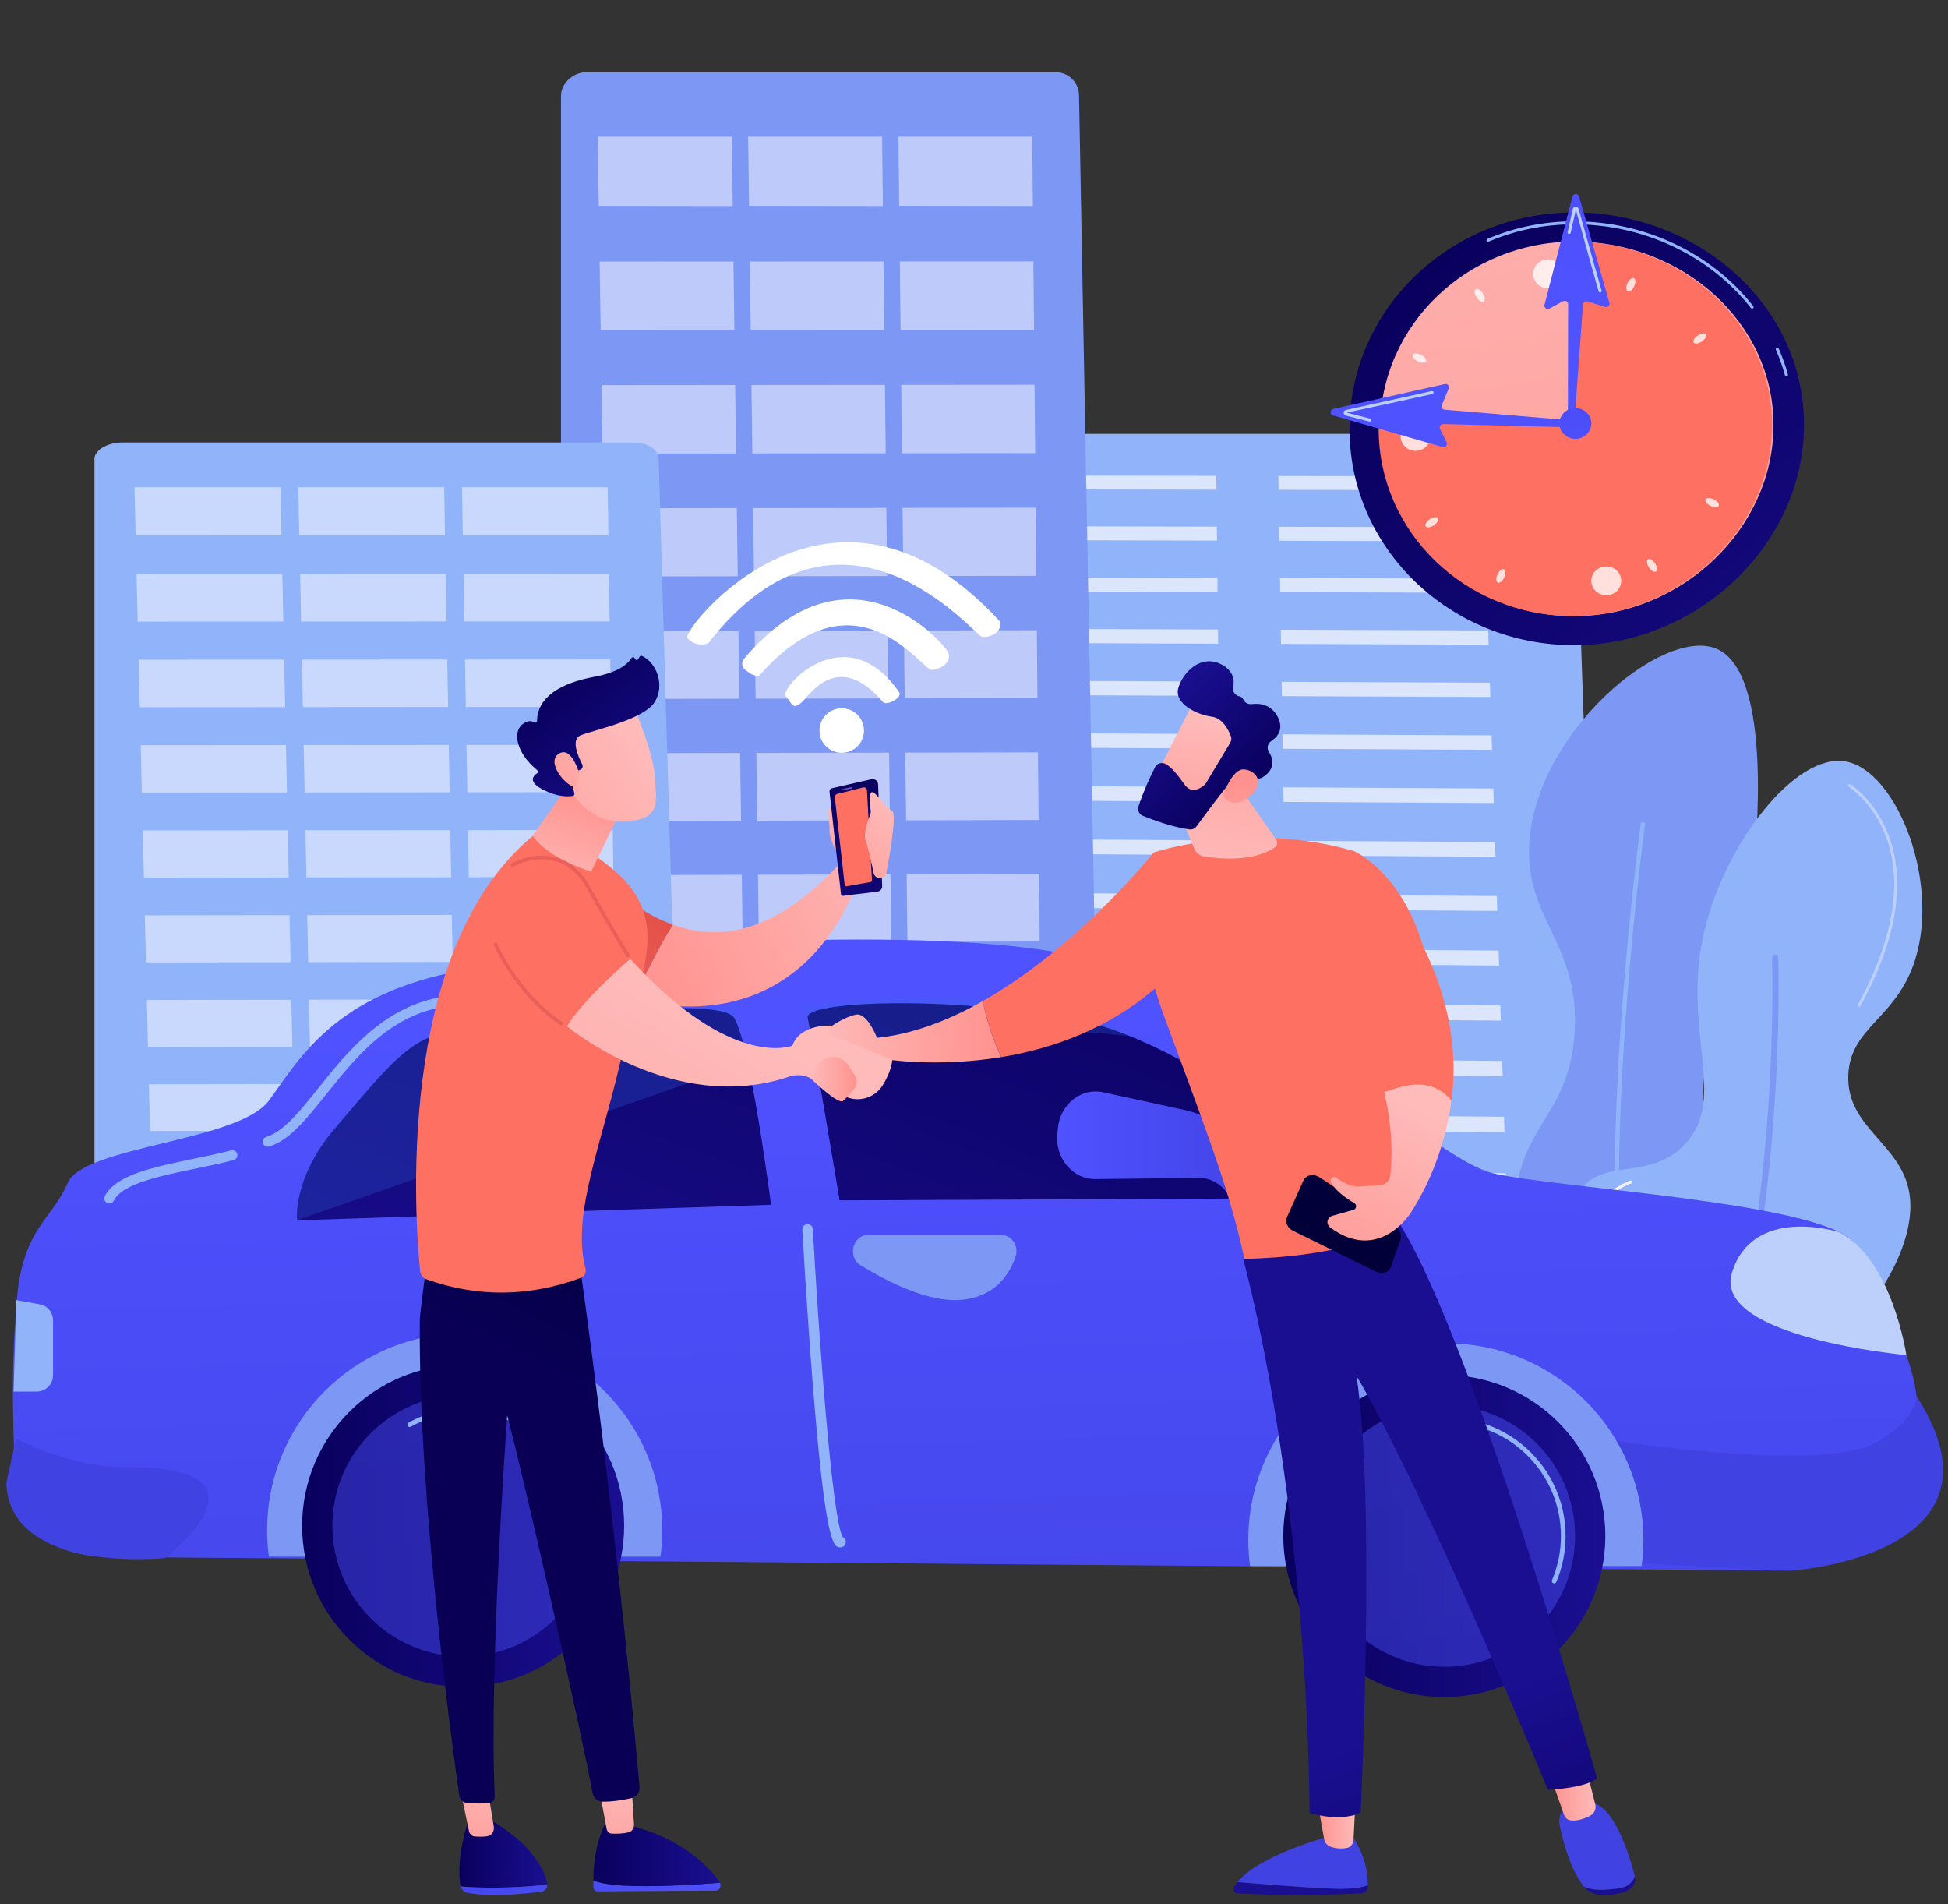<svg width="309" height="302" viewBox="0 0 309 302" fill="none" xmlns="http://www.w3.org/2000/svg">
<rect x="0" y="0" width="309" height="302" fill="#333333" stroke="none"/>
<path d="M249.7 70.397C249.67 69.514 248.341 68.803 246.712 68.803H147.91C146.259 68.803 144.506 69.536 144.506 70.43V195.412C144.506 196.08 145.204 196.721 146.076 197.192C146.949 197.664 148.235 197.928 149.468 197.926L249.352 197.778C250.594 197.776 251.81 197.504 252.679 197.023C253.549 196.541 254.038 195.889 254.015 195.216L249.7 70.397Z" fill="#91B3FA"/>
<g opacity="0.67">
<path d="M192.96 77.661L160.639 77.6L160.651 75.408L192.936 75.463L192.96 77.661Z" fill="white"/>
<path d="M193.048 85.734L160.595 85.654L160.607 83.444L193.024 83.519L193.048 85.734Z" fill="white"/>
<path d="M193.138 93.874L160.55 93.774L160.563 91.546L193.113 91.641L193.138 93.874Z" fill="white"/>
<path d="M193.228 102.082L160.505 101.962L160.518 99.715L193.203 99.83L193.228 102.082Z" fill="white"/>
<path d="M193.319 110.358L160.46 110.217L160.473 107.952L193.294 108.087L193.319 110.358Z" fill="white"/>
<path d="M193.503 127.119L160.368 126.936L160.381 124.632L193.477 124.81L193.503 127.119Z" fill="white"/>
<path d="M193.784 152.795L160.227 152.546L160.24 150.183L193.759 150.427L193.784 152.795Z" fill="white"/>
<path d="M193.41 118.704L160.414 118.541L160.427 116.257L193.385 116.413L193.41 118.704Z" fill="white"/>
<path d="M193.596 135.606L160.322 135.401L160.334 133.078L193.57 133.277L193.596 135.606Z" fill="white"/>
<path d="M193.69 144.164L160.275 143.937L160.287 141.594L193.664 141.816L193.69 144.164Z" fill="white"/>
<path d="M193.88 161.5L160.179 161.228L160.193 158.845L193.854 159.111L193.88 161.5Z" fill="white"/>
<path d="M193.976 170.28L160.131 169.985L160.145 167.582L193.95 167.87L193.976 170.28Z" fill="white"/>
<path d="M194.074 179.136L160.083 178.817L160.096 176.393L194.047 176.705L194.074 179.136Z" fill="white"/>
<path d="M194.172 188.068L160.034 187.725L160.047 185.28L194.145 185.616L194.172 188.068Z" fill="white"/>
<path d="M235.334 77.74L202.811 77.679L202.776 75.481L235.262 75.536L235.334 77.74Z" fill="white"/>
<path d="M235.598 85.839L202.94 85.759L202.905 83.542L235.525 83.617L235.598 85.839Z" fill="white"/>
<path d="M235.864 94.006L203.071 93.905L203.035 91.669L235.791 91.765L235.864 94.006Z" fill="white"/>
<path d="M236.132 102.24L203.202 102.119L203.166 99.865L236.059 99.981L236.132 102.24Z" fill="white"/>
<path d="M236.403 110.543L203.335 110.401L203.298 108.129L236.329 108.265L236.403 110.543Z" fill="white"/>
<path d="M236.95 127.359L203.603 127.175L203.566 124.864L236.875 125.043L236.95 127.359Z" fill="white"/>
<path d="M237.79 153.122L204.014 152.871L203.976 150.501L237.712 150.746L237.79 153.122Z" fill="white"/>
<path d="M236.675 118.916L203.468 118.753L203.431 116.461L236.6 116.618L236.675 118.916Z" fill="white"/>
<path d="M237.228 135.875L203.739 135.668L203.701 133.338L237.152 133.538L237.228 135.875Z" fill="white"/>
<path d="M237.508 144.462L203.876 144.233L203.838 141.883L237.431 142.105L237.508 144.462Z" fill="white"/>
<path d="M238.074 161.857L204.153 161.583L204.115 159.192L237.996 159.46L238.074 161.857Z" fill="white"/>
<path d="M238.361 170.667L204.294 170.37L204.255 167.959L238.282 168.25L238.361 170.667Z" fill="white"/>
<path d="M238.65 179.554L204.436 179.233L204.397 176.801L238.571 177.115L238.65 179.554Z" fill="white"/>
<path d="M238.943 188.517L204.579 188.172L204.539 185.719L238.862 186.057L238.943 188.517Z" fill="white"/>
</g>
<path d="M171.158 15.089C171.121 13.103 169.511 11.468 167.538 11.468H92.95C90.95 11.468 88.986 13.188 88.986 15.202V195.181C88.986 196.15 89.54 197.079 90.222 197.763C90.903 198.447 91.912 198.83 92.874 198.827L170.86 198.613C171.831 198.61 172.781 198.215 173.459 197.517C174.138 196.818 174.521 195.853 174.503 194.876L171.158 15.089Z" fill="#7D97F4"/>
<g opacity="0.5">
<path d="M116.228 32.676L94.979 32.648L94.811 21.681H116.08L116.228 32.676Z" fill="white"/>
<path d="M140.045 32.671L118.818 32.642L118.673 21.681H139.921L140.045 32.671Z" fill="white"/>
<path d="M163.838 32.665L142.633 32.637L142.51 21.681H163.737L163.838 32.665Z" fill="white"/>
<path d="M116.494 52.361L95.282 52.375L95.114 41.48L116.346 41.471L116.494 52.361Z" fill="white"/>
<path d="M140.269 52.346L119.079 52.359L118.934 41.47L140.145 41.461L140.269 52.346Z" fill="white"/>
<path d="M164.021 52.331L142.852 52.344L142.73 41.46L163.92 41.451L164.021 52.331Z" fill="white"/>
<path d="M116.758 71.911L95.584 71.933L95.416 61.076L116.611 61.058L116.758 71.911Z" fill="white"/>
<path d="M140.493 71.886L119.339 71.908L119.195 61.056L140.369 61.039L140.493 71.886Z" fill="white"/>
<path d="M164.203 71.861L143.071 71.883L142.95 61.036L164.102 61.019L164.203 71.861Z" fill="white"/>
<path d="M117.022 91.392L95.884 91.424L95.717 80.604L116.876 80.578L117.022 91.392Z" fill="white"/>
<path d="M140.715 91.358L119.598 91.389L119.455 80.575L140.592 80.548L140.715 91.358Z" fill="white"/>
<path d="M164.385 91.323L143.289 91.354L143.168 80.545L164.284 80.519L164.385 91.323Z" fill="white"/>
<path d="M117.285 110.807L96.184 110.847L96.017 100.064L117.139 100.029L117.285 110.807Z" fill="white"/>
<path d="M140.937 110.763L119.857 110.802L119.713 100.025L140.814 99.99L140.937 110.763Z" fill="white"/>
<path d="M164.565 110.718L143.506 110.758L143.386 99.986L164.465 99.951L164.565 110.718Z" fill="white"/>
<path d="M117.547 130.155L96.482 130.203L96.316 119.458L117.401 119.414L117.547 130.155Z" fill="white"/>
<path d="M141.158 130.101L120.114 130.149L119.971 119.409L141.035 119.366L141.158 130.101Z" fill="white"/>
<path d="M164.746 130.047L143.723 130.095L143.603 119.36L164.646 119.317L164.746 130.047Z" fill="white"/>
<path d="M117.808 149.436L96.779 149.492L96.614 138.784L117.663 138.732L117.808 149.436Z" fill="white"/>
<path d="M141.378 149.372L120.371 149.429L120.228 138.726L141.256 138.674L141.378 149.372Z" fill="white"/>
<path d="M164.925 149.309L143.939 149.365L143.819 138.668L164.825 138.616L164.925 149.309Z" fill="white"/>
<path d="M118.068 168.65L97.076 168.715L96.911 158.044L117.923 157.984L118.068 168.65Z" fill="white"/>
<path d="M141.598 168.577L120.626 168.642L120.484 157.976L141.476 157.916L141.598 168.577Z" fill="white"/>
<path d="M165.104 168.504L144.154 168.569L144.034 157.909L165.005 157.848L165.104 168.504Z" fill="white"/>
<path d="M118.327 187.799L97.371 187.872L97.207 177.238L118.183 177.169L118.327 187.799Z" fill="white"/>
<path d="M141.816 187.717L120.881 187.79L120.74 177.16L141.695 177.092L141.816 187.717Z" fill="white"/>
<path d="M165.282 187.634L144.368 187.708L144.249 177.083L165.183 177.015L165.282 187.634Z" fill="white"/>
</g>
<path d="M104.478 72.69C104.438 71.31 102.684 70.175 100.535 70.175H19.303C17.125 70.175 14.986 71.37 14.986 72.768V197.746C14.986 198.419 15.589 199.064 16.331 199.539C17.073 200.014 18.172 200.28 19.22 200.278L104.153 200.129C105.21 200.127 106.245 199.853 106.984 199.368C107.723 198.883 108.14 198.213 108.12 197.535L104.478 72.69Z" fill="#91B3FA"/>
<g opacity="0.5">
<path d="M44.655 84.902L21.513 84.882L21.33 77.267H44.493L44.655 84.902Z" fill="white"/>
<path d="M70.593 84.899L47.475 84.879L47.317 77.267H70.458L70.593 84.899Z" fill="white"/>
<path d="M96.506 84.895L73.411 84.875L73.278 77.267H96.395L96.506 84.895Z" fill="white"/>
<path d="M44.944 98.572L21.843 98.581L21.66 91.016L44.783 91.009L44.944 98.572Z" fill="white"/>
<path d="M70.838 98.561L47.76 98.57L47.602 91.008L70.702 91.002L70.838 98.561Z" fill="white"/>
<path d="M96.705 98.55L73.65 98.56L73.518 91.002L96.595 90.996L96.705 98.55Z" fill="white"/>
<path d="M45.232 112.147L22.171 112.162L21.989 104.623L45.072 104.611L45.232 112.147Z" fill="white"/>
<path d="M71.081 112.129L48.043 112.145L47.886 104.609L70.946 104.597L71.081 112.129Z" fill="white"/>
<path d="M96.903 112.112L73.889 112.128L73.757 104.596L96.793 104.583L96.903 112.112Z" fill="white"/>
<path d="M45.519 125.675L22.498 125.697L22.317 118.183L45.36 118.165L45.519 125.675Z" fill="white"/>
<path d="M71.323 125.651L48.325 125.673L48.168 118.163L71.188 118.145L71.323 125.651Z" fill="white"/>
<path d="M97.101 125.627L74.126 125.648L73.994 118.142L96.991 118.124L97.101 125.627Z" fill="white"/>
<path d="M45.805 139.157L22.825 139.184L22.643 131.697L45.646 131.673L45.805 139.157Z" fill="white"/>
<path d="M71.564 139.126L48.606 139.153L48.45 131.67L71.43 131.646L71.564 139.126Z" fill="white"/>
<path d="M97.298 139.095L74.363 139.122L74.231 131.643L97.189 131.618L97.298 139.095Z" fill="white"/>
<path d="M46.09 152.592L23.149 152.625L22.969 145.164L45.932 145.134L46.09 152.592Z" fill="white"/>
<path d="M71.805 152.554L48.887 152.588L48.731 145.13L71.671 145.1L71.805 152.554Z" fill="white"/>
<path d="M97.494 152.517L74.599 152.55L74.468 145.096L97.385 145.066L97.494 152.517Z" fill="white"/>
<path d="M46.375 165.98L23.473 166.02L23.294 158.584L46.217 158.548L46.375 165.98Z" fill="white"/>
<path d="M72.045 165.936L49.166 165.976L49.011 158.543L71.912 158.507L72.045 165.936Z" fill="white"/>
<path d="M97.69 165.892L74.834 165.932L74.703 158.503L97.581 158.467L97.69 165.892Z" fill="white"/>
<path d="M46.658 179.323L23.796 179.368L23.617 171.958L46.501 171.916L46.658 179.323Z" fill="white"/>
<path d="M72.284 179.272L49.445 179.318L49.29 171.911L72.151 171.869L72.284 179.272Z" fill="white"/>
<path d="M97.884 179.222L75.068 179.267L74.938 171.864L97.776 171.822L97.884 179.222Z" fill="white"/>
<path d="M46.94 192.62L24.118 192.671L23.939 185.286L46.784 185.239L46.94 192.62Z" fill="white"/>
<path d="M72.522 192.563L49.722 192.614L49.568 185.233L72.39 185.185L72.522 192.563Z" fill="white"/>
<path d="M98.079 192.506L75.301 192.557L75.172 185.179L97.971 185.131L98.079 192.506Z" fill="white"/>
</g>
<path d="M258.752 224.485C266.799 224.879 275.504 214.87 277.328 205.083C279.205 195.012 272.54 191.906 270.602 178.609C268.399 163.505 275.912 160.056 278.066 138.931C278.552 134.165 281.364 106.583 272.214 102.859C263.754 99.416 243.898 115.893 242.599 133.378C241.672 145.846 250.863 149.649 249.741 164.177C248.756 176.924 241.354 178.212 240.285 190.528C238.984 205.522 248.186 223.966 258.752 224.485Z" fill="#7D97F4"/>
<path d="M259.866 228.057C255.329 212.107 255.689 186.399 256.789 167.642C257.981 147.334 260.273 130.572 260.295 130.405L260.974 130.499C260.951 130.666 258.663 147.405 257.473 167.687C256.376 186.39 256.015 212.013 260.525 227.87L259.866 228.057Z" fill="#91B3FA"/>
<path d="M265.228 221.687C252.387 217.404 244.941 196.841 250.578 188.871C254.388 183.485 261.7 187.342 267.228 181.507C274.286 174.057 266.515 163.392 270.433 147.324C273.767 133.65 284.738 119.462 292.678 120.745C300.99 122.088 308.236 140.748 303.35 153.454C300.173 161.718 293.52 163.161 293.187 170.428C292.801 178.859 301.56 181.277 302.868 189.183C305.218 203.384 282.217 227.353 265.228 221.687Z" fill="#91B3FA"/>
<path d="M272.493 226.097C272.423 226.108 272.348 226.104 272.275 226.082C272.017 226.004 271.87 225.731 271.949 225.473C282.492 190.576 281.099 152.27 281.084 151.887C281.073 151.617 281.283 151.39 281.553 151.379C281.822 151.368 282.05 151.578 282.061 151.848C282.076 152.233 283.475 190.704 272.885 225.755C272.829 225.941 272.673 226.069 272.493 226.097Z" fill="#7D97F4"/>
<path d="M294.947 159.651C294.897 159.659 294.845 159.651 294.797 159.625C294.684 159.562 294.643 159.42 294.705 159.307C298.649 152.147 302.619 141.702 299.136 132.604C297.062 127.185 293.277 124.791 293.239 124.767C293.129 124.7 293.095 124.556 293.163 124.446C293.231 124.336 293.375 124.302 293.485 124.37C293.645 124.47 297.442 126.872 299.572 132.437C301.53 137.551 302.346 146.403 295.115 159.532C295.078 159.598 295.015 159.64 294.947 159.651Z" fill="#BDD0FB"/>
<path d="M263.708 219.03C263.634 219.041 263.556 219.018 263.501 218.96C254.1 209.051 250.127 200.869 251.692 194.641C253.084 189.104 258.534 187.244 258.589 187.226C258.712 187.186 258.844 187.252 258.885 187.375C258.925 187.497 258.859 187.629 258.736 187.67C258.684 187.687 253.47 189.473 252.144 194.761C250.624 200.823 254.559 208.856 263.84 218.638C263.929 218.732 263.925 218.88 263.832 218.969C263.796 219.002 263.753 219.022 263.708 219.03Z" fill="#F0F0F0"/>
<path d="M171.853 151.891C206.531 160.562 226.877 183.742 236.91 186.086C246.942 188.43 287.13 190.574 293.683 196.662C300.236 202.75 293.976 207.077 302.402 214.905C311.723 241.208 282.862 249.079 282.862 249.079L20.503 246.947C20.503 246.947 2.798 248.539 2.406 235.895C2.014 223.251 1.738 217.57 2.668 206.184C3.597 194.797 8.196 193.517 10.732 187.612C13.267 181.707 37.897 181.066 42.69 174.498C47.484 167.931 53.19 157.457 73.527 153.886C101.617 148.953 151.738 146.862 171.853 151.891Z" fill="url(#paint0_linear_21_461)"/>
<path d="M1 235.146C1.451 249.68 26.092 247.104 26.2 247.095C26.2 247.095 45.79 232.098 18.84 232.674C10.742 232.465 2.531 228.175 2.531 228.175L1 235.146Z" fill="url(#paint1_linear_21_461)"/>
<path d="M303.999 221.401C303.999 221.401 304.256 225.108 297.312 228.894C288.704 233.588 255.404 228.37 255.404 228.37V247.661L283.574 249.097C282.915 249.276 320.566 247.107 303.999 221.401Z" fill="url(#paint2_linear_21_461)"/>
<path d="M47.132 193.533C47.132 193.533 46.287 186.934 53.22 178.842C60.153 170.751 64.199 165.415 69.531 164.04C74.862 162.666 113.884 157.267 116.447 161.42C119.01 165.573 122.311 191.07 122.311 191.07L47.132 193.533Z" fill="url(#paint3_linear_21_461)"/>
<path opacity="0.25" d="M70.238 163.342C74.61 162.691 107.801 158.832 116.371 159.933L118.589 168.465L47.099 193.53C47.099 193.53 46.758 188.098 50.329 182.743C56.329 173.746 65.668 163.918 70.238 163.342Z" fill="url(#paint4_linear_21_461)"/>
<path d="M128.119 161.415C129.2 166.342 133.182 190.364 133.182 190.364L217.559 189.974C217.559 189.974 190.961 165.532 170.514 161.664C150.068 157.795 127.428 158.81 128.119 161.415Z" fill="url(#paint5_linear_21_461)"/>
<path opacity="0.25" d="M167.629 159.85C150.974 157.539 144.868 157.977 127.41 159.506L129.091 166.489C129.091 166.489 155.075 161.393 179.285 164.34C179.285 164.34 173.066 160.605 167.629 159.85Z" fill="url(#paint6_linear_21_461)"/>
<path d="M291.738 195.405C291.738 195.405 278.068 191.022 274.733 201.83C271.554 212.132 302.401 214.905 302.401 214.905C302.401 214.905 300.127 199.621 291.738 195.405Z" fill="#BDD0FB"/>
<path d="M42.462 181.857C42.538 181.857 42.615 181.846 42.692 181.823C45.902 180.853 48.606 177.472 51.737 173.556C56.309 167.838 61.492 161.357 69.943 159.745C86.151 156.651 110.719 154.507 110.966 154.486C111.403 154.448 111.726 154.063 111.688 153.627C111.651 153.19 111.281 152.862 110.83 152.904C110.582 152.925 85.932 155.076 69.645 158.185C60.618 159.908 55.006 166.926 50.497 172.565C47.532 176.273 44.97 179.476 42.233 180.303C41.813 180.43 41.576 180.873 41.703 181.293C41.807 181.636 42.121 181.857 42.462 181.857Z" fill="#91B3FA"/>
<path d="M17.339 190.855C17.631 190.855 17.912 190.693 18.05 190.414C19.382 187.73 25.277 186.513 30.978 185.336C33.018 184.915 35.126 184.48 37.065 183.972C37.49 183.861 37.743 183.428 37.632 183.004C37.521 182.579 37.087 182.33 36.663 182.436C34.764 182.934 32.676 183.365 30.657 183.781C24.304 185.093 18.303 186.331 16.629 189.709C16.433 190.102 16.594 190.578 16.987 190.773C17.1 190.829 17.22 190.855 17.339 190.855Z" fill="#91B3FA"/>
<path d="M133.269 245.4C133.295 245.4 133.321 245.4 133.347 245.4C133.808 245.4 134.177 244.988 134.171 244.527C134.166 244.193 133.966 243.894 133.681 243.764C132.038 241.121 129.906 212.544 128.937 194.93C128.911 194.469 128.518 194.111 128.057 194.139C127.597 194.164 127.245 194.556 127.27 195.017C127.277 195.141 127.964 207.589 128.949 219.847C130.953 244.797 132.188 245.4 133.269 245.4Z" fill="#91B3FA"/>
<path d="M104.749 246.879C104.939 245.77 105.045 244.173 105.045 242.728C105.045 225.42 91.015 211.444 73.708 211.444C56.4 211.444 42.37 225.393 42.37 242.701C42.37 244.146 42.477 245.77 42.666 246.879H104.749Z" fill="#7D97F4"/>
<path d="M73.465 267.513C87.57 267.513 99.006 256.078 99.006 241.972C99.006 227.866 87.57 216.431 73.465 216.431C59.359 216.431 47.924 227.866 47.924 241.972C47.924 256.078 59.359 267.513 73.465 267.513Z" fill="url(#paint7_linear_21_461)"/>
<path opacity="0.54" d="M73.465 262.714C84.92 262.714 94.207 253.428 94.207 241.972C94.207 230.517 84.92 221.23 73.465 221.23C62.009 221.23 52.723 230.517 52.723 241.972C52.723 253.428 62.009 262.714 73.465 262.714Z" fill="url(#paint8_linear_21_461)"/>
<path d="M90.887 249.49C90.839 249.49 90.79 249.481 90.743 249.461C90.555 249.381 90.467 249.165 90.547 248.976C91.485 246.758 91.961 244.402 91.961 241.972C91.961 232.05 83.888 223.978 73.966 223.978C70.888 223.978 67.85 224.768 65.182 226.263C65.003 226.364 64.778 226.299 64.678 226.122C64.578 225.943 64.642 225.718 64.82 225.618C67.599 224.061 70.761 223.238 73.966 223.238C84.296 223.238 92.7 231.642 92.7 241.972C92.7 244.501 92.205 246.955 91.228 249.265C91.168 249.406 91.031 249.49 90.887 249.49Z" fill="#91B3FA"/>
<path d="M260.389 248.358C260.579 247.249 260.685 245.723 260.685 244.278C260.685 226.971 246.655 213.03 229.347 213.03C212.04 213.03 198.01 226.926 198.01 244.233C198.01 245.679 198.116 247.249 198.306 248.358H260.389V248.358Z" fill="#7D97F4"/>
<path d="M229.105 269.135C243.21 269.135 254.646 257.7 254.646 243.594C254.646 229.488 243.21 218.053 229.105 218.053C214.999 218.053 203.564 229.488 203.564 243.594C203.564 257.7 214.999 269.135 229.105 269.135Z" fill="url(#paint9_linear_21_461)"/>
<path opacity="0.54" d="M229.105 264.336C240.56 264.336 249.846 255.049 249.846 243.594C249.846 232.138 240.56 222.852 229.105 222.852C217.649 222.852 208.363 232.138 208.363 243.594C208.363 255.049 217.649 264.336 229.105 264.336Z" fill="url(#paint10_linear_21_461)"/>
<path d="M246.527 251.112C246.479 251.112 246.43 251.103 246.383 251.083C246.195 251.003 246.107 250.786 246.187 250.598C247.125 248.38 247.601 246.024 247.601 243.594C247.601 233.671 239.528 225.599 229.606 225.599C226.528 225.599 223.49 226.389 220.822 227.885C220.642 227.985 220.418 227.921 220.318 227.744C220.218 227.565 220.282 227.34 220.46 227.24C223.239 225.683 226.401 224.86 229.606 224.86C239.936 224.86 248.34 233.264 248.34 243.594C248.34 246.123 247.845 248.577 246.867 250.886C246.808 251.028 246.671 251.112 246.527 251.112Z" fill="#91B3FA"/>
<path d="M203.737 188.195L197.333 181.481C194.664 178.683 191.305 176.774 187.657 175.98L174.99 173.225C171.514 172.468 168.187 175.097 167.806 178.901L167.717 179.794C167.33 183.669 170.166 187.038 173.778 186.994L190.097 186.794C192.373 186.766 194.441 188.217 195.34 190.473L195.64 191.228C196.039 192.229 196.953 192.878 197.963 192.878H201.976C204.245 192.878 205.365 189.901 203.737 188.195Z" fill="url(#paint11_linear_21_461)"/>
<path d="M137.684 195.859H158.847C160.498 195.859 161.661 197.629 161.089 199.299C160.121 202.125 157.814 205.73 152.332 206.151C147.402 206.53 141.188 203.518 136.501 200.657C134.376 199.36 135.242 195.859 137.684 195.859Z" fill="#7D97F4"/>
<path d="M2.584 206.184L6.284 206.843C7.515 207.062 8.412 208.133 8.412 209.384V218.116C8.412 219.537 7.259 220.689 5.838 220.689H2.151L2.584 206.184Z" fill="#91B3FA"/>
<path d="M214.066 68.009C214.066 86.959 230.009 102.321 249.675 102.321C269.341 102.321 286.165 86.288 286.165 67.338C286.165 48.389 269.341 33.698 249.675 33.698C230.009 33.698 214.066 49.06 214.066 68.009Z" fill="url(#paint12_linear_21_461)"/>
<path d="M283.369 59.666C283.39 59.666 283.411 59.664 283.432 59.659C283.564 59.625 283.642 59.495 283.607 59.368C283.224 57.982 282.734 56.607 282.152 55.281C282.099 55.161 281.954 55.106 281.83 55.155C281.705 55.206 281.646 55.345 281.699 55.466C282.273 56.771 282.754 58.125 283.132 59.491C283.161 59.597 283.261 59.666 283.369 59.666Z" fill="#91B3FA"/>
<path d="M277.928 48.944C277.979 48.944 278.031 48.928 278.076 48.896C278.184 48.818 278.205 48.669 278.124 48.565C271.526 40.134 260.899 35.102 249.696 35.102C244.912 35.102 240.284 36.037 235.942 37.88C235.818 37.932 235.761 38.073 235.816 38.192C235.871 38.312 236.016 38.366 236.14 38.313C240.419 36.497 244.98 35.576 249.696 35.576C260.746 35.576 271.226 40.538 277.731 48.849C277.779 48.912 277.853 48.944 277.928 48.944Z" fill="#91B3FA"/>
<path d="M218.911 68.009C218.911 84.413 232.711 97.71 249.734 97.71C266.758 97.71 281.32 83.832 281.32 67.428C281.32 51.025 266.758 38.309 249.734 38.309C232.711 38.309 218.911 51.606 218.911 68.009Z" fill="url(#paint13_linear_21_461)"/>
<path d="M250.603 38.334L249.24 66.704L218.722 66.731C218.704 67.155 218.689 67.581 218.689 68.009C218.689 84.413 232.489 97.71 249.512 97.71C266.536 97.71 281.098 83.832 281.098 67.429C281.098 51.377 267.152 38.864 250.603 38.334Z" fill="url(#paint14_linear_21_461)"/>
<path opacity="0.78" d="M222.174 69.344C222.25 70.605 223.373 71.568 224.681 71.494C225.989 71.421 226.988 70.339 226.912 69.079C226.836 67.818 225.714 66.855 224.405 66.929C223.097 67.002 222.098 68.084 222.174 69.344Z" fill="white"/>
<path opacity="0.78" d="M254.365 89.864C253.076 90.091 252.221 91.282 252.457 92.524C252.693 93.767 253.929 94.59 255.218 94.363C256.507 94.136 257.362 92.945 257.126 91.703C256.89 90.46 255.654 89.637 254.365 89.864Z" fill="white"/>
<path opacity="0.78" d="M245.137 41.185C243.848 41.412 242.994 42.603 243.229 43.845C243.465 45.087 244.701 45.911 245.99 45.684C247.279 45.457 248.134 44.266 247.898 43.023C247.663 41.781 246.427 40.958 245.137 41.185Z" fill="white"/>
<path opacity="0.78" d="M237.494 91.171C237.253 91.757 237.313 92.306 237.628 92.397C237.944 92.488 238.395 92.086 238.636 91.5C238.877 90.914 238.817 90.365 238.502 90.274C238.186 90.183 237.735 90.585 237.494 91.171Z" fill="white"/>
<path opacity="0.78" d="M226.724 82.394C226.202 82.774 225.958 83.273 226.179 83.509C226.399 83.745 227.001 83.627 227.523 83.247C228.045 82.866 228.29 82.367 228.069 82.132C227.849 81.896 227.246 82.013 226.724 82.394Z" fill="white"/>
<path opacity="0.78" d="M225.372 56.25C224.781 55.979 224.208 56 224.093 56.298C223.978 56.595 224.364 57.056 224.954 57.327C225.545 57.598 226.118 57.577 226.233 57.279C226.348 56.982 225.963 56.522 225.372 56.25Z" fill="white"/>
<path opacity="0.78" d="M271.801 79.172C271.21 78.901 270.638 78.922 270.523 79.219C270.407 79.517 270.793 79.978 271.384 80.249C271.975 80.52 272.547 80.498 272.662 80.201C272.778 79.904 272.392 79.443 271.801 79.172Z" fill="white"/>
<path opacity="0.78" d="M235.182 46.485C234.823 45.957 234.322 45.689 234.063 45.885C233.805 46.082 233.886 46.668 234.245 47.196C234.604 47.723 235.105 47.991 235.363 47.795C235.622 47.599 235.541 47.012 235.182 46.485Z" fill="white"/>
<path opacity="0.78" d="M262.511 89.303C262.152 88.776 261.651 88.508 261.392 88.704C261.134 88.9 261.215 89.487 261.574 90.014C261.933 90.542 262.433 90.81 262.692 90.614C262.951 90.417 262.869 89.83 262.511 89.303Z" fill="white"/>
<path d="M250.092 67.793L228.948 67.249C228.538 67.239 228.253 67.659 228.428 68.017L229.465 70.143C229.667 70.556 229.258 71.019 228.807 70.889L211.441 65.871C210.91 65.718 210.954 64.97 211.502 64.848L229.192 60.904C229.615 60.809 229.963 61.209 229.802 61.604L228.715 64.257C228.581 64.585 228.8 64.939 229.157 64.969L250.182 66.736C250.475 66.761 250.688 67.01 250.661 67.297C250.635 67.581 250.383 67.8 250.092 67.793Z" fill="url(#paint15_linear_21_461)"/>
<path d="M213.419 65.043C213.257 65.115 213.15 65.268 213.142 65.448C213.133 65.663 213.268 65.843 213.479 65.897L217.216 66.852C217.345 66.885 217.481 66.809 217.518 66.681C217.556 66.554 217.481 66.424 217.351 66.391L213.615 65.435C217.644 64.595 227.04 62.54 227.225 62.477C227.352 62.436 227.425 62.298 227.385 62.173C227.344 62.05 227.21 61.985 227.083 62.025C226.808 62.101 219.609 63.679 213.519 65.01C213.484 65.018 213.45 65.029 213.419 65.043Z" fill="#BDD0FB"/>
<path d="M248.706 66.187L248.743 48.227C248.737 47.829 248.293 47.582 247.932 47.775L245.788 48.927C245.371 49.151 244.877 48.787 244.993 48.341L249.428 31.169C249.563 30.643 250.335 30.634 250.484 31.157L255.284 48.025C255.399 48.429 255.002 48.794 254.589 48.664L251.813 47.795C251.47 47.687 251.115 47.924 251.099 48.272L249.797 66.202C249.784 66.487 249.536 66.71 249.24 66.704C248.946 66.699 248.71 66.47 248.706 66.187Z" fill="url(#paint16_linear_21_461)"/>
<path d="M253.811 46.379C253.841 46.379 253.871 46.373 253.901 46.362C254.026 46.315 254.088 46.18 254.042 46.06C253.952 45.8 252.026 38.933 250.401 33.123C250.343 32.917 250.162 32.782 249.935 32.787C249.714 32.792 249.534 32.936 249.487 33.145L248.66 36.831C248.632 36.959 248.716 37.085 248.849 37.112C248.98 37.141 249.112 37.059 249.141 36.931L249.968 33.245C251.002 37.091 253.51 46.052 253.582 46.228C253.62 46.322 253.713 46.379 253.811 46.379Z" fill="#BDD0FB"/>
<path d="M249.894 69.592C251.293 69.592 252.428 68.499 252.428 67.15C252.428 65.801 251.293 64.707 249.894 64.707C248.494 64.707 247.359 65.801 247.359 67.15C247.359 68.499 248.494 69.592 249.894 69.592Z" fill="url(#paint17_linear_21_461)"/>
<path opacity="0.78" d="M258.119 44.999C257.878 45.585 257.939 46.134 258.254 46.225C258.569 46.316 259.021 45.914 259.262 45.328C259.503 44.742 259.443 44.193 259.127 44.102C258.812 44.011 258.361 44.413 258.119 44.999Z" fill="white"/>
<path opacity="0.78" d="M269.232 53.252C268.71 53.633 268.466 54.132 268.686 54.367C268.907 54.603 269.509 54.485 270.031 54.105C270.553 53.725 270.797 53.225 270.577 52.99C270.356 52.754 269.754 52.872 269.232 53.252Z" fill="white"/>
<path d="M86.82 298.876C86.822 298.772 86.815 298.667 86.788 298.561C85.216 292.329 77.415 288.447 77.415 288.447L74.323 288.689C72.546 294.182 72.774 297.551 73.059 299.051C73.067 299.093 73.08 299.133 73.091 299.174C75.641 299.402 80.891 299.551 86.82 298.876Z" fill="url(#paint18_linear_21_461)"/>
<path d="M73.091 299.174C73.229 299.675 73.599 300.065 74.072 300.165C77.7 300.928 83.466 300.314 85.887 299.997C86.421 299.928 86.811 299.434 86.82 298.876C80.891 299.551 75.641 299.402 73.091 299.174Z" fill="url(#paint19_linear_21_461)"/>
<path d="M73.08 284.085L74.389 290.388C74.485 290.85 74.84 291.196 75.27 291.236C75.796 291.286 76.545 291.315 77.299 291.204C77.974 291.105 78.444 290.418 78.325 289.682L77.415 284.085L73.08 284.085Z" fill="url(#paint20_linear_21_461)"/>
<path d="M100.209 299.094C96.795 298.999 95.029 298.597 94.116 298.223C94.114 298.563 94.115 298.908 94.127 299.266C94.138 299.649 94.421 299.954 94.77 299.952L113.517 299.831C114.115 299.827 114.465 299.133 114.205 298.584C111.747 298.788 105.487 299.242 100.209 299.094Z" fill="url(#paint21_linear_21_461)"/>
<path d="M114.206 298.584C114.183 298.537 114.164 298.488 114.131 298.443C112.476 296.13 108.259 291.523 99.927 289.525L95.929 289.399C95.929 289.399 94.149 292.493 94.116 298.224C95.029 298.597 96.795 298.999 100.209 299.094C105.487 299.242 111.747 298.788 114.206 298.584Z" fill="url(#paint22_linear_21_461)"/>
<path d="M95.01 283.527C95.073 283.822 95.905 288.307 96.227 290.046C96.304 290.459 96.626 290.762 97.009 290.784C97.693 290.822 98.797 290.827 99.746 290.569C100.258 290.43 100.603 289.908 100.566 289.328L100.119 282.234L95.01 283.527Z" fill="url(#paint23_linear_21_461)"/>
<path d="M91.981 200.715C91.981 200.715 97.48 238.499 101.448 283.462C101.522 284.3 100.854 285.029 100.032 285.202C98.82 285.457 97.038 285.76 95.563 285.719C94.775 285.697 94.117 285.113 93.984 284.336C92.633 276.409 82.986 233.862 80.454 224.497C80.454 224.497 77.546 264.274 78.476 284.911C78.499 285.424 78.123 285.869 77.613 285.928C76.839 286.017 75.601 286.085 74.025 285.918C73.427 285.854 72.944 285.402 72.859 284.807C71.896 278.097 66.354 238.16 66.589 209.391C66.603 207.769 68.493 194.439 68.493 194.439L91.981 200.715Z" fill="url(#paint24_linear_21_461)"/>
<path d="M139.115 164.59C139.115 164.59 137.575 160.538 135.777 160.909C133.979 161.28 132.013 162.662 132.013 162.662L129.124 166.568C129.124 166.568 137.233 169.762 140.084 167.932C140.084 167.932 148.366 169.363 158.825 167.647C157.311 164.45 156.409 161.25 155.879 158.766C150.582 161.764 144.876 164.004 139.115 164.59Z" fill="url(#paint25_linear_21_461)"/>
<path d="M182.986 135.199C182.986 135.199 171.128 150.134 155.879 158.766C156.409 161.25 157.311 164.45 158.825 167.647C166.736 166.349 175.891 163.251 183.653 156.367L182.986 135.199Z" fill="url(#paint26_linear_21_461)"/>
<path d="M94.112 137.174L94.848 156.946C96.939 157.665 98.93 158.225 100.826 158.643C102.011 154.825 104.622 150.14 106.76 146.656C98.905 143.879 94.112 137.174 94.112 137.174Z" fill="url(#paint27_linear_21_461)"/>
<path d="M133.33 136.838C122.555 148.472 113.833 149.156 106.76 146.656C104.622 150.14 102.011 154.826 100.826 158.643C129.601 164.987 136.377 138.533 136.377 138.533L133.33 136.838Z" fill="url(#paint28_linear_21_461)"/>
<path d="M67.666 202.893C67.101 202.692 66.707 202.179 66.645 201.582C65.914 194.488 62.374 150.502 84.725 132.407C84.725 132.407 86.007 129.053 96.543 137.297C107.08 145.541 101.439 154.182 98.916 166.101C95.864 180.523 90.508 192.312 92.877 201.187C93.041 201.799 92.719 202.443 92.124 202.662C83.94 205.679 75.787 205.778 67.666 202.893Z" fill="url(#paint29_linear_21_461)"/>
<path d="M93.444 119.228C93.437 119.854 84.512 132.531 84.512 132.531C84.512 132.531 86.114 135.686 93.762 138.248L100.364 124.674L93.444 119.228Z" fill="url(#paint30_linear_21_461)"/>
<path d="M89.934 162.754C89.934 162.754 106.868 176.936 125.154 170.747C126.288 170.364 127.528 170.447 128.587 171.006L133.844 173.782C136.05 174.948 138.782 174.183 140.063 172.041C140.793 170.819 141.416 169.424 141.54 168.087L131.254 163.923L132.013 162.662C132.013 162.662 126.99 162.236 125.676 165.836C125.676 165.836 116.11 169.814 99.978 152.07C99.978 152.07 92.657 158.295 89.934 162.754Z" fill="url(#paint31_linear_21_461)"/>
<path d="M89.023 162.607C88.967 162.607 88.911 162.591 88.861 162.557C81.731 157.74 78.377 149.964 78.344 149.886C78.281 149.738 78.35 149.568 78.497 149.506C78.645 149.443 78.815 149.512 78.877 149.66C78.91 149.736 82.202 157.358 89.185 162.077C89.318 162.166 89.353 162.346 89.263 162.48C89.207 162.562 89.116 162.607 89.023 162.607Z" fill="url(#paint32_linear_21_461)"/>
<path d="M99.643 151.83C99.548 151.83 99.455 151.783 99.399 151.696C99.378 151.663 97.2 148.273 93.051 140.843C91.775 138.559 90.098 137.112 88.067 136.544C84.704 135.604 81.462 137.407 81.43 137.425C81.291 137.502 81.114 137.456 81.035 137.317C80.956 137.177 81.004 137.001 81.144 136.921C81.284 136.842 84.618 134.977 88.218 135.985C90.406 136.595 92.202 138.134 93.557 140.56C97.695 147.971 99.865 151.349 99.887 151.383C99.973 151.517 99.934 151.696 99.8 151.783C99.751 151.815 99.697 151.83 99.643 151.83Z" fill="url(#paint33_linear_21_461)"/>
<path d="M100.472 111.963C100.472 111.963 103.647 119.259 103.861 123.088C104.074 126.917 104.899 129.402 100.472 130.173C96.044 130.944 92.314 128.738 90.294 124.924C90.294 124.924 87.128 119.047 87.838 116.64C88.548 114.233 100.472 111.963 100.472 111.963Z" fill="url(#paint34_linear_21_461)"/>
<path d="M91.807 122.182L92.059 122.071C92.38 121.929 92.517 121.547 92.356 121.236C91.731 120.029 90.514 117.265 92.087 116.62C94.113 115.789 102.14 114.152 103.871 111.304C105.536 108.567 104.061 105.034 101.845 104.029C101.696 103.962 101.522 104.015 101.446 104.159L101.261 104.508C101.134 104.748 100.781 104.712 100.706 104.451C100.634 104.202 100.302 104.154 100.164 104.374C99.632 105.226 98.195 106.607 94.351 107.317C88.889 108.325 85.278 110.535 85.188 114.309C85.183 114.549 84.927 114.682 84.723 114.558C84.319 114.312 83.674 114.197 82.811 114.922C81.311 116.183 81.925 119.455 85.214 122.146C85.37 122.274 85.369 122.518 85.2 122.628C84.603 123.016 83.715 123.94 86.017 125.17C88.399 126.444 90.178 126.339 90.862 126.226C91.033 126.198 91.143 126.033 91.106 125.864L90.375 122.547C90.333 122.359 90.476 122.182 90.668 122.182H91.807Z" fill="url(#paint35_linear_21_461)"/>
<path d="M91.944 122.882C91.944 122.882 90.733 118.221 88.644 119.528C86.554 120.835 89.728 124.75 91.407 124.924L91.944 122.882Z" fill="url(#paint36_linear_21_461)"/>
<path d="M128.587 171.006C128.587 171.006 132.89 175.215 133.72 174.602C134.016 174.384 134.762 173.593 135.484 172.711C135.995 172.088 136.047 171.209 135.61 170.534L134.595 168.968C133.628 167.476 131.557 167.163 130.216 168.33C129.539 168.919 128.925 169.772 128.587 171.006Z" fill="url(#paint37_linear_21_461)"/>
<path d="M197.775 201.396C195.456 190.381 193.137 184.004 185.372 163.125C182.928 156.555 180.709 149.907 181.782 142.979L182.986 135.199C182.986 135.199 198.076 130.093 214.803 134.984C214.803 134.984 237.624 144.898 222.124 193.86C215.137 201.676 206.96 203.904 197.775 201.396Z" fill="url(#paint38_linear_21_461)"/>
<path d="M185.555 125.269L189.468 134.669C189.715 135.263 190.249 135.686 190.883 135.795C193.139 136.181 198.596 136.786 202.179 134.43C202.606 134.149 202.714 133.568 202.422 133.149L195.193 122.771L185.555 125.269Z" fill="url(#paint39_linear_21_461)"/>
<path d="M189.602 110.886C189.438 111.041 182.666 124.338 182.666 124.338L190.341 128.043L198.631 116.393C198.631 116.393 192.353 108.297 189.602 110.886Z" fill="url(#paint40_linear_21_461)"/>
<path d="M195.143 117.791L191.316 124.172C191.257 124.269 191.188 124.356 191.106 124.433C190.65 124.857 189.091 126.091 187.886 124.411C186.859 122.98 185.895 121.678 184.862 121.142C184.259 120.828 183.517 121.078 183.211 121.685C182.58 122.935 181.359 125.483 180.591 127.899C180.399 128.505 180.711 129.155 181.3 129.393C182.854 130.023 185.926 131.162 188.651 131.538C189.099 131.599 189.542 131.411 189.808 131.046C190.981 129.439 194.286 124.95 195.414 123.826C196.462 122.782 198.396 123.176 199.267 123.427C199.598 123.522 199.95 123.476 200.245 123.298C201.129 122.766 202.672 121.439 201.261 119.194C200.91 118.636 201.089 117.892 201.64 117.53C202.627 116.88 203.698 115.661 202.677 113.688C201.644 111.689 199.799 111.51 198.543 111.664C197.987 111.731 197.422 111.44 197.209 110.922C197.114 110.692 196.926 110.495 196.577 110.424C195.919 110.291 195.486 109.689 195.616 109.029C195.837 107.898 195.67 106.429 193.865 105.437C190.554 103.616 187.653 106.583 186.915 109.087C186.178 111.591 189.88 113.361 192.209 113.656C193.92 113.873 194.858 115.74 195.235 116.716C195.372 117.07 195.338 117.465 195.143 117.791Z" fill="url(#paint41_linear_21_461)"/>
<path d="M193.976 126.17C193.976 126.17 195.448 121.862 197.333 122.02C199.218 122.178 200.701 124.055 198.365 126.166C195.46 128.792 193.976 126.17 193.976 126.17Z" fill="url(#paint42_linear_21_461)"/>
<path d="M196.289 298.474C199.934 298.789 206.259 299.3 211.246 299.52C214.243 299.652 215.969 299.358 216.963 298.96C216.961 299.072 216.958 299.178 216.954 299.277C216.93 299.801 216.503 300.221 215.974 300.251C206.551 300.777 199.058 300.433 196.39 300.27C195.838 300.237 195.509 299.637 195.791 299.167C195.933 298.932 196.103 298.701 196.289 298.474Z" fill="url(#paint43_linear_21_461)"/>
<path d="M211.246 299.52C206.259 299.3 199.934 298.789 196.289 298.474C199.872 294.078 211.246 291.114 211.246 291.114H214.458C216.667 294.299 216.987 297.331 216.963 298.96C215.969 299.358 214.243 299.652 211.246 299.52Z" fill="url(#paint44_linear_21_461)"/>
<path d="M214.999 285.87L214.698 291.819C214.666 292.463 214.183 293.004 213.538 293.096C212.896 293.188 212.037 293.2 211.125 292.897C210.565 292.71 210.148 292.237 210.045 291.661L209.006 285.87H214.999Z" fill="url(#paint45_linear_21_461)"/>
<path d="M256.72 299.475C258.301 299.255 259.016 298.434 259.316 297.556C259.318 297.564 259.32 297.572 259.322 297.58C259.554 298.506 259.015 299.465 257.937 299.921C256.635 300.473 255.211 300.567 254.105 300.522C252.919 300.473 251.83 299.982 251.231 299.196L251.222 299.184C252.413 299.774 254.084 299.843 256.72 299.475Z" fill="url(#paint46_linear_21_461)"/>
<path d="M249.268 285.832H251.917C255.952 285.75 258.486 294.26 259.316 297.556C259.016 298.434 258.301 299.255 256.72 299.475C254.084 299.843 252.413 299.774 251.222 299.184C249.042 296.316 247.961 292.114 247.442 289.663C246.851 286.874 249.268 285.832 249.268 285.832Z" fill="url(#paint47_linear_21_461)"/>
<path d="M251.577 280.311L253.048 286.162C253.228 286.879 252.885 287.621 252.222 287.961C251.399 288.384 250.24 288.827 249.176 288.699C248.675 288.638 248.259 288.286 248.094 287.814L245.934 281.659L251.577 280.311Z" fill="url(#paint48_linear_21_461)"/>
<path d="M253.331 282.002C251.501 283.626 245.549 283.84 245.549 283.84C224.106 232.376 215.167 218.209 215.167 218.209C218.263 237.633 215.834 287.494 215.834 287.494C212.296 289.055 207.734 287.494 207.734 287.494C207.447 255.693 202.969 221.521 197.195 199.657C211.687 199.331 219.563 196.172 222.08 194.181C234.16 213.658 253.331 282.002 253.331 282.002Z" fill="url(#paint49_linear_21_461)"/>
<path d="M132.418 134.569C132.418 134.569 131.475 132.864 131.577 131.493C131.678 130.122 130.823 128.109 131.733 128.257C132.642 128.406 132.83 128.285 133.076 129.93C133.323 131.575 135.543 137.644 132.418 134.569Z" fill="url(#paint50_linear_21_461)"/>
<path d="M139.288 124.391C139.278 124.133 139.154 123.894 138.949 123.737C138.745 123.581 138.481 123.523 138.23 123.58L131.959 125.007C131.715 125.062 131.552 125.291 131.58 125.54L133.403 141.84C133.411 141.91 133.447 141.974 133.502 142.018C133.558 142.062 133.628 142.082 133.699 142.073L139.173 141.41C139.621 141.356 139.953 140.966 139.935 140.515L139.288 124.391Z" fill="url(#paint51_linear_21_461)"/>
<path d="M137.524 125.331C137.516 125.185 137.443 125.05 137.326 124.963C137.208 124.877 137.057 124.847 136.916 124.882L132.789 125.914C132.551 125.974 132.393 126.201 132.421 126.445L133.986 140.326C133.995 140.399 134.033 140.465 134.091 140.509C134.15 140.552 134.224 140.57 134.296 140.557L138.101 139.88C138.233 139.856 138.327 139.738 138.319 139.604L137.524 125.331Z" fill="url(#paint52_linear_21_461)"/>
<path d="M135.154 124.957C135.164 125.007 135.096 125.062 135.003 125.082L133.623 125.367C133.529 125.387 133.445 125.363 133.435 125.314L133.425 125.266C133.415 125.217 133.483 125.161 133.576 125.142L134.956 124.856C135.049 124.836 135.133 124.861 135.144 124.91L135.154 124.957Z" fill="url(#paint53_linear_21_461)"/>
<path d="M141.466 128.532C140.453 128.159 138.47 124.728 138.091 125.856C137.711 126.985 138.251 128.532 138.091 129.012C137.93 129.492 136.833 132.159 137.327 133.386C137.683 134.271 138.271 136.995 138.57 138.444C138.67 138.924 139.093 139.269 139.584 139.269C140.075 139.27 140.498 138.925 140.598 138.445C140.638 138.252 142.479 128.905 141.466 128.532Z" fill="url(#paint54_linear_21_461)"/>
<path d="M207.816 186.398C207.329 186.501 206.94 186.802 206.751 187.222L204.148 193.031C203.803 193.801 204.219 194.752 205.085 195.179L218.284 201.672C218.738 201.895 219.253 201.94 219.701 201.795C220.149 201.65 220.489 201.329 220.635 200.912L222.169 196.545C222.407 195.867 222.092 195.076 221.406 194.627L209.278 186.691C208.838 186.403 208.303 186.296 207.816 186.398Z" fill="url(#paint55_linear_21_461)"/>
<path d="M230.241 174.544C233.063 153.228 216.636 136.837 216.636 136.837L206.862 148.231C214.282 157.48 217.81 165.956 219.421 172.612C221.558 171.99 226.702 171.007 230.241 174.544Z" fill="url(#paint56_linear_21_461)"/>
<path d="M219.42 173.218C219.147 173.218 218.899 173.032 218.832 172.755C216.846 164.549 212.66 156.425 206.39 148.61C206.181 148.35 206.223 147.968 206.483 147.759C206.743 147.551 207.125 147.592 207.334 147.853C213.716 155.808 217.981 164.09 220.009 172.47C220.088 172.795 219.888 173.122 219.563 173.201C219.515 173.212 219.468 173.218 219.42 173.218Z" fill="url(#paint57_linear_21_461)"/>
<path d="M219.563 173.201C221.061 179.388 220.761 184.207 220.533 186.411C220.447 187.242 219.779 187.89 218.946 187.949C218 188.015 216.711 188.102 215.56 188.168C214.295 188.241 212.89 187.441 211.951 186.773C211.471 186.432 210.851 186.963 211.119 187.487C211.82 188.859 213.599 190.079 214.825 190.798C215.271 191.059 215.188 191.726 214.69 191.866L211.325 192.82C210.944 192.928 210.658 193.243 210.587 193.633C210.516 194.022 210.673 194.417 210.991 194.653C218.736 200.396 223.752 192.388 223.752 192.388C227.556 186.511 229.522 179.972 230.241 174.544C226.649 170.212 221.7 172.578 219.563 173.201Z" fill="url(#paint58_linear_21_461)"/>
<path d="M127.125 111.426C128.322 110.424 132.867 102.803 140.138 111.424C140.925 111.835 142.959 110.685 142.7 109.879C134.191 97.468 123.593 109.116 124.633 110.393C125.672 111.67 125.732 112.592 127.125 111.426Z" fill="white"/>
<path d="M147.833 106.258C149.42 106.072 150.912 104.989 150.465 103.601C150.026 102.234 134.88 84.54 118.011 104.486C117.804 104.73 117.703 105.048 117.731 105.367C117.759 105.686 117.913 105.981 118.159 106.186C118.928 106.826 119.582 107.256 120.431 107.151C135.867 89.647 146.245 106.444 147.833 106.258Z" fill="white"/>
<path d="M155.717 100.972C156.844 101.198 159.149 100.351 158.553 98.499C131.894 69.492 108.152 99.894 109.023 101.121C109.894 102.347 111.66 102.393 112.371 101.979C133.597 74.752 154.589 100.746 155.717 100.972Z" fill="white"/>
<path d="M133.519 119.389C135.469 119.389 137.05 117.808 137.05 115.857C137.05 113.907 135.469 112.326 133.519 112.326C131.568 112.326 129.987 113.907 129.987 115.857C129.987 117.808 131.568 119.389 133.519 119.389Z" fill="white"/>
<defs>
<linearGradient id="paint0_linear_21_461" x1="151.535" y1="159.975" x2="155.232" y2="306.389" gradientUnits="userSpaceOnUse">
<stop stop-color="#4F52FF"/>
<stop offset="1" stop-color="#4042E2"/>
</linearGradient>
<linearGradient id="paint1_linear_21_461" x1="58.081" y1="135.733" x2="39.781" y2="180.098" gradientUnits="userSpaceOnUse">
<stop stop-color="#4F52FF"/>
<stop offset="1" stop-color="#4042E2"/>
</linearGradient>
<linearGradient id="paint2_linear_21_461" x1="310.472" y1="132.126" x2="291.617" y2="197.566" gradientUnits="userSpaceOnUse">
<stop stop-color="#4F52FF"/>
<stop offset="1" stop-color="#4042E2"/>
</linearGradient>
<linearGradient id="paint3_linear_21_461" x1="119.566" y1="101.19" x2="68.742" y2="231.324" gradientUnits="userSpaceOnUse">
<stop stop-color="#09005D"/>
<stop offset="1" stop-color="#1A0F91"/>
</linearGradient>
<linearGradient id="paint4_linear_21_461" x1="220.954" y1="-284.669" x2="166.312" y2="-101.007" gradientUnits="userSpaceOnUse">
<stop stop-color="#5AB6FF"/>
<stop offset="1" stop-color="#2F68E3"/>
</linearGradient>
<linearGradient id="paint5_linear_21_461" x1="191.005" y1="129.043" x2="140.183" y2="259.225" gradientUnits="userSpaceOnUse">
<stop stop-color="#09005D"/>
<stop offset="1" stop-color="#1A0F91"/>
</linearGradient>
<linearGradient id="paint6_linear_21_461" x1="280.908" y1="-266.832" x2="226.266" y2="-83.171" gradientUnits="userSpaceOnUse">
<stop stop-color="#5AB6FF"/>
<stop offset="1" stop-color="#2F68E3"/>
</linearGradient>
<linearGradient id="paint7_linear_21_461" x1="47.924" y1="241.972" x2="99.006" y2="241.972" gradientUnits="userSpaceOnUse">
<stop stop-color="#09005D"/>
<stop offset="1" stop-color="#1A0F91"/>
</linearGradient>
<linearGradient id="paint8_linear_21_461" x1="73.465" y1="70.109" x2="73.465" y2="249.816" gradientUnits="userSpaceOnUse">
<stop stop-color="#4F52FF"/>
<stop offset="1" stop-color="#4042E2"/>
</linearGradient>
<linearGradient id="paint9_linear_21_461" x1="203.564" y1="243.594" x2="254.646" y2="243.594" gradientUnits="userSpaceOnUse">
<stop stop-color="#09005D"/>
<stop offset="1" stop-color="#1A0F91"/>
</linearGradient>
<linearGradient id="paint10_linear_21_461" x1="224.31" y1="101.557" x2="230.226" y2="276.809" gradientUnits="userSpaceOnUse">
<stop stop-color="#4F52FF"/>
<stop offset="1" stop-color="#4042E2"/>
</linearGradient>
<linearGradient id="paint11_linear_21_461" x1="167.681" y1="182.986" x2="204.509" y2="182.986" gradientUnits="userSpaceOnUse">
<stop stop-color="#4F52FF"/>
<stop offset="1" stop-color="#4042E2"/>
</linearGradient>
<linearGradient id="paint12_linear_21_461" x1="225.586" y1="40.052" x2="317.147" y2="144.417" gradientUnits="userSpaceOnUse">
<stop stop-color="#09005D"/>
<stop offset="1" stop-color="#1A0F91"/>
</linearGradient>
<linearGradient id="paint13_linear_21_461" x1="234.76" y1="-41.248" x2="268.039" y2="195.035" gradientUnits="userSpaceOnUse">
<stop stop-color="#FEBBBA"/>
<stop offset="1" stop-color="#FF928E"/>
</linearGradient>
<linearGradient id="paint14_linear_21_461" x1="347.673" y1="-98.803" x2="284.818" y2="10.268" gradientUnits="userSpaceOnUse">
<stop stop-color="#FF928E"/>
<stop offset="1" stop-color="#FE7062"/>
</linearGradient>
<linearGradient id="paint15_linear_21_461" x1="227.235" y1="81.302" x2="214.043" y2="135.79" gradientUnits="userSpaceOnUse">
<stop stop-color="#4F52FF"/>
<stop offset="1" stop-color="#4042E2"/>
</linearGradient>
<linearGradient id="paint16_linear_21_461" x1="250.776" y1="45.207" x2="265.737" y2="-28.024" gradientUnits="userSpaceOnUse">
<stop stop-color="#4F52FF"/>
<stop offset="1" stop-color="#4042E2"/>
</linearGradient>
<linearGradient id="paint17_linear_21_461" x1="248.447" y1="75.88" x2="255.534" y2="33.1" gradientUnits="userSpaceOnUse">
<stop stop-color="#4F52FF"/>
<stop offset="1" stop-color="#4042E2"/>
</linearGradient>
<linearGradient id="paint18_linear_21_461" x1="72.864" y1="293.906" x2="86.82" y2="293.906" gradientUnits="userSpaceOnUse">
<stop stop-color="#09005D"/>
<stop offset="1" stop-color="#1A0F91"/>
</linearGradient>
<linearGradient id="paint19_linear_21_461" x1="107.803" y1="277.442" x2="57.029" y2="317.309" gradientUnits="userSpaceOnUse">
<stop stop-color="#4F52FF"/>
<stop offset="1" stop-color="#4042E2"/>
</linearGradient>
<linearGradient id="paint20_linear_21_461" x1="76.745" y1="278.018" x2="74.079" y2="301.284" gradientUnits="userSpaceOnUse">
<stop stop-color="#FEBBBA"/>
<stop offset="1" stop-color="#FF928E"/>
</linearGradient>
<linearGradient id="paint21_linear_21_461" x1="116.822" y1="288.912" x2="66.049" y2="328.78" gradientUnits="userSpaceOnUse">
<stop stop-color="#4F52FF"/>
<stop offset="1" stop-color="#4042E2"/>
</linearGradient>
<linearGradient id="paint22_linear_21_461" x1="94.116" y1="294.261" x2="114.206" y2="294.261" gradientUnits="userSpaceOnUse">
<stop stop-color="#09005D"/>
<stop offset="1" stop-color="#1A0F91"/>
</linearGradient>
<linearGradient id="paint23_linear_21_461" x1="98.097" y1="280.475" x2="96.9" y2="303.863" gradientUnits="userSpaceOnUse">
<stop stop-color="#FEBBBA"/>
<stop offset="1" stop-color="#FF928E"/>
</linearGradient>
<linearGradient id="paint24_linear_21_461" x1="110.268" y1="187.493" x2="93.26" y2="222.248" gradientUnits="userSpaceOnUse">
<stop stop-color="#020039"/>
<stop offset="1" stop-color="#090056"/>
</linearGradient>
<linearGradient id="paint25_linear_21_461" x1="129.124" y1="163.632" x2="158.825" y2="163.632" gradientUnits="userSpaceOnUse">
<stop stop-color="#FEBBBA"/>
<stop offset="1" stop-color="#FF928E"/>
</linearGradient>
<linearGradient id="paint26_linear_21_461" x1="275.092" y1="-14.924" x2="236.827" y2="47.743" gradientUnits="userSpaceOnUse">
<stop stop-color="#FF928E"/>
<stop offset="1" stop-color="#FE7062"/>
</linearGradient>
<linearGradient id="paint27_linear_21_461" x1="108.119" y1="137.041" x2="92.561" y2="152.917" gradientUnits="userSpaceOnUse">
<stop stop-color="#E1473D"/>
<stop offset="1" stop-color="#E9605A"/>
</linearGradient>
<linearGradient id="paint28_linear_21_461" x1="147.556" y1="135.176" x2="100.96" y2="158.355" gradientUnits="userSpaceOnUse">
<stop stop-color="#FEBBBA"/>
<stop offset="1" stop-color="#FF928E"/>
</linearGradient>
<linearGradient id="paint29_linear_21_461" x1="166.282" y1="114.813" x2="149.521" y2="126.152" gradientUnits="userSpaceOnUse">
<stop stop-color="#FF928E"/>
<stop offset="1" stop-color="#FE7062"/>
</linearGradient>
<linearGradient id="paint30_linear_21_461" x1="87.38" y1="142.414" x2="93.572" y2="125.506" gradientUnits="userSpaceOnUse">
<stop stop-color="#FEBBBA"/>
<stop offset="1" stop-color="#FF928E"/>
</linearGradient>
<linearGradient id="paint31_linear_21_461" x1="118.062" y1="162.076" x2="72.031" y2="242.06" gradientUnits="userSpaceOnUse">
<stop stop-color="#FEBBBA"/>
<stop offset="1" stop-color="#FF928E"/>
</linearGradient>
<linearGradient id="paint32_linear_21_461" x1="-622.194" y1="-304.824" x2="-604.447" y2="-293.239" gradientUnits="userSpaceOnUse">
<stop stop-color="#E1473D"/>
<stop offset="1" stop-color="#E9605A"/>
</linearGradient>
<linearGradient id="paint33_linear_21_461" x1="-613.535" y1="-318.095" x2="-595.788" y2="-306.51" gradientUnits="userSpaceOnUse">
<stop stop-color="#E1473D"/>
<stop offset="1" stop-color="#E9605A"/>
</linearGradient>
<linearGradient id="paint34_linear_21_461" x1="102.598" y1="117.052" x2="65.708" y2="146.434" gradientUnits="userSpaceOnUse">
<stop stop-color="#FEBBBA"/>
<stop offset="1" stop-color="#FF928E"/>
</linearGradient>
<linearGradient id="paint35_linear_21_461" x1="88.357" y1="107.386" x2="105.266" y2="129.156" gradientUnits="userSpaceOnUse">
<stop stop-color="#09005D"/>
<stop offset="1" stop-color="#1A0F91"/>
</linearGradient>
<linearGradient id="paint36_linear_21_461" x1="98.885" y1="115.442" x2="80.731" y2="129.333" gradientUnits="userSpaceOnUse">
<stop stop-color="#FEBBBA"/>
<stop offset="1" stop-color="#FF928E"/>
</linearGradient>
<linearGradient id="paint37_linear_21_461" x1="128.587" y1="171.142" x2="135.906" y2="171.142" gradientUnits="userSpaceOnUse">
<stop stop-color="#FEBBBA"/>
<stop offset="1" stop-color="#FF928E"/>
</linearGradient>
<linearGradient id="paint38_linear_21_461" x1="302.073" y1="1.552" x2="263.807" y2="64.218" gradientUnits="userSpaceOnUse">
<stop stop-color="#FF928E"/>
<stop offset="1" stop-color="#FE7062"/>
</linearGradient>
<linearGradient id="paint39_linear_21_461" x1="192.595" y1="139.311" x2="198.881" y2="97.531" gradientUnits="userSpaceOnUse">
<stop stop-color="#FEBBBA"/>
<stop offset="1" stop-color="#FF928E"/>
</linearGradient>
<linearGradient id="paint40_linear_21_461" x1="191.832" y1="113.4" x2="187.076" y2="141.387" gradientUnits="userSpaceOnUse">
<stop stop-color="#FEBBBA"/>
<stop offset="1" stop-color="#FF928E"/>
</linearGradient>
<linearGradient id="paint41_linear_21_461" x1="196.833" y1="126.647" x2="182.818" y2="111.758" gradientUnits="userSpaceOnUse">
<stop stop-color="#09005D"/>
<stop offset="1" stop-color="#1A0F91"/>
</linearGradient>
<linearGradient id="paint42_linear_21_461" x1="195.959" y1="143.948" x2="196.805" y2="124.295" gradientUnits="userSpaceOnUse">
<stop stop-color="#FEBBBA"/>
<stop offset="1" stop-color="#FF928E"/>
</linearGradient>
<linearGradient id="paint43_linear_21_461" x1="178.781" y1="391.403" x2="190.366" y2="352.704" gradientUnits="userSpaceOnUse">
<stop stop-color="#09005D"/>
<stop offset="1" stop-color="#1A0F91"/>
</linearGradient>
<linearGradient id="paint44_linear_21_461" x1="272.894" y1="724.174" x2="267.718" y2="690.899" gradientUnits="userSpaceOnUse">
<stop stop-color="#4F52FF"/>
<stop offset="1" stop-color="#4042E2"/>
</linearGradient>
<linearGradient id="paint45_linear_21_461" x1="214.999" y1="289.512" x2="209.006" y2="289.512" gradientUnits="userSpaceOnUse">
<stop stop-color="#FEBBBA"/>
<stop offset="1" stop-color="#FF928E"/>
</linearGradient>
<linearGradient id="paint46_linear_21_461" x1="223.542" y1="404.806" x2="235.127" y2="366.106" gradientUnits="userSpaceOnUse">
<stop stop-color="#09005D"/>
<stop offset="1" stop-color="#1A0F91"/>
</linearGradient>
<linearGradient id="paint47_linear_21_461" x1="319.231" y1="716.965" x2="314.054" y2="683.689" gradientUnits="userSpaceOnUse">
<stop stop-color="#4F52FF"/>
<stop offset="1" stop-color="#4042E2"/>
</linearGradient>
<linearGradient id="paint48_linear_21_461" x1="253.096" y1="284.516" x2="245.934" y2="284.516" gradientUnits="userSpaceOnUse">
<stop stop-color="#FEBBBA"/>
<stop offset="1" stop-color="#FF928E"/>
</linearGradient>
<linearGradient id="paint49_linear_21_461" x1="244.979" y1="318.34" x2="227.232" y2="271.261" gradientUnits="userSpaceOnUse">
<stop stop-color="#09005D"/>
<stop offset="1" stop-color="#1A0F91"/>
</linearGradient>
<linearGradient id="paint50_linear_21_461" x1="134.503" y1="129.252" x2="127.794" y2="138.717" gradientUnits="userSpaceOnUse">
<stop stop-color="#FEBBBA"/>
<stop offset="1" stop-color="#FF928E"/>
</linearGradient>
<linearGradient id="paint51_linear_21_461" x1="142.191" y1="123.998" x2="118.694" y2="157.15" gradientUnits="userSpaceOnUse">
<stop stop-color="#09005D"/>
<stop offset="1" stop-color="#1A0F91"/>
</linearGradient>
<linearGradient id="paint52_linear_21_461" x1="176.048" y1="109.357" x2="159.041" y2="119.217" gradientUnits="userSpaceOnUse">
<stop stop-color="#FF928E"/>
<stop offset="1" stop-color="#FE7062"/>
</linearGradient>
<linearGradient id="paint53_linear_21_461" x1="134.64" y1="124.719" x2="134.386" y2="126.378" gradientUnits="userSpaceOnUse">
<stop stop-color="#8D55D1"/>
<stop offset="0.996" stop-color="#1C2873"/>
</linearGradient>
<linearGradient id="paint54_linear_21_461" x1="142.723" y1="127.439" x2="128.837" y2="147.03" gradientUnits="userSpaceOnUse">
<stop stop-color="#FEBBBA"/>
<stop offset="1" stop-color="#FF928E"/>
</linearGradient>
<linearGradient id="paint55_linear_21_461" x1="214.075" y1="192.882" x2="228.371" y2="158.127" gradientUnits="userSpaceOnUse">
<stop stop-color="#020039"/>
<stop offset="1" stop-color="#090056"/>
</linearGradient>
<linearGradient id="paint56_linear_21_461" x1="312.327" y1="7.814" x2="274.062" y2="70.48" gradientUnits="userSpaceOnUse">
<stop stop-color="#FF928E"/>
<stop offset="1" stop-color="#FE7062"/>
</linearGradient>
<linearGradient id="paint57_linear_21_461" x1="307.957" y1="5.145" x2="269.691" y2="67.811" gradientUnits="userSpaceOnUse">
<stop stop-color="#FF928E"/>
<stop offset="1" stop-color="#FE7062"/>
</linearGradient>
<linearGradient id="paint58_linear_21_461" x1="224.839" y1="175.636" x2="208.828" y2="206.425" gradientUnits="userSpaceOnUse">
<stop stop-color="#FEBBBA"/>
<stop offset="1" stop-color="#FF928E"/>
</linearGradient>
</defs>
</svg>
